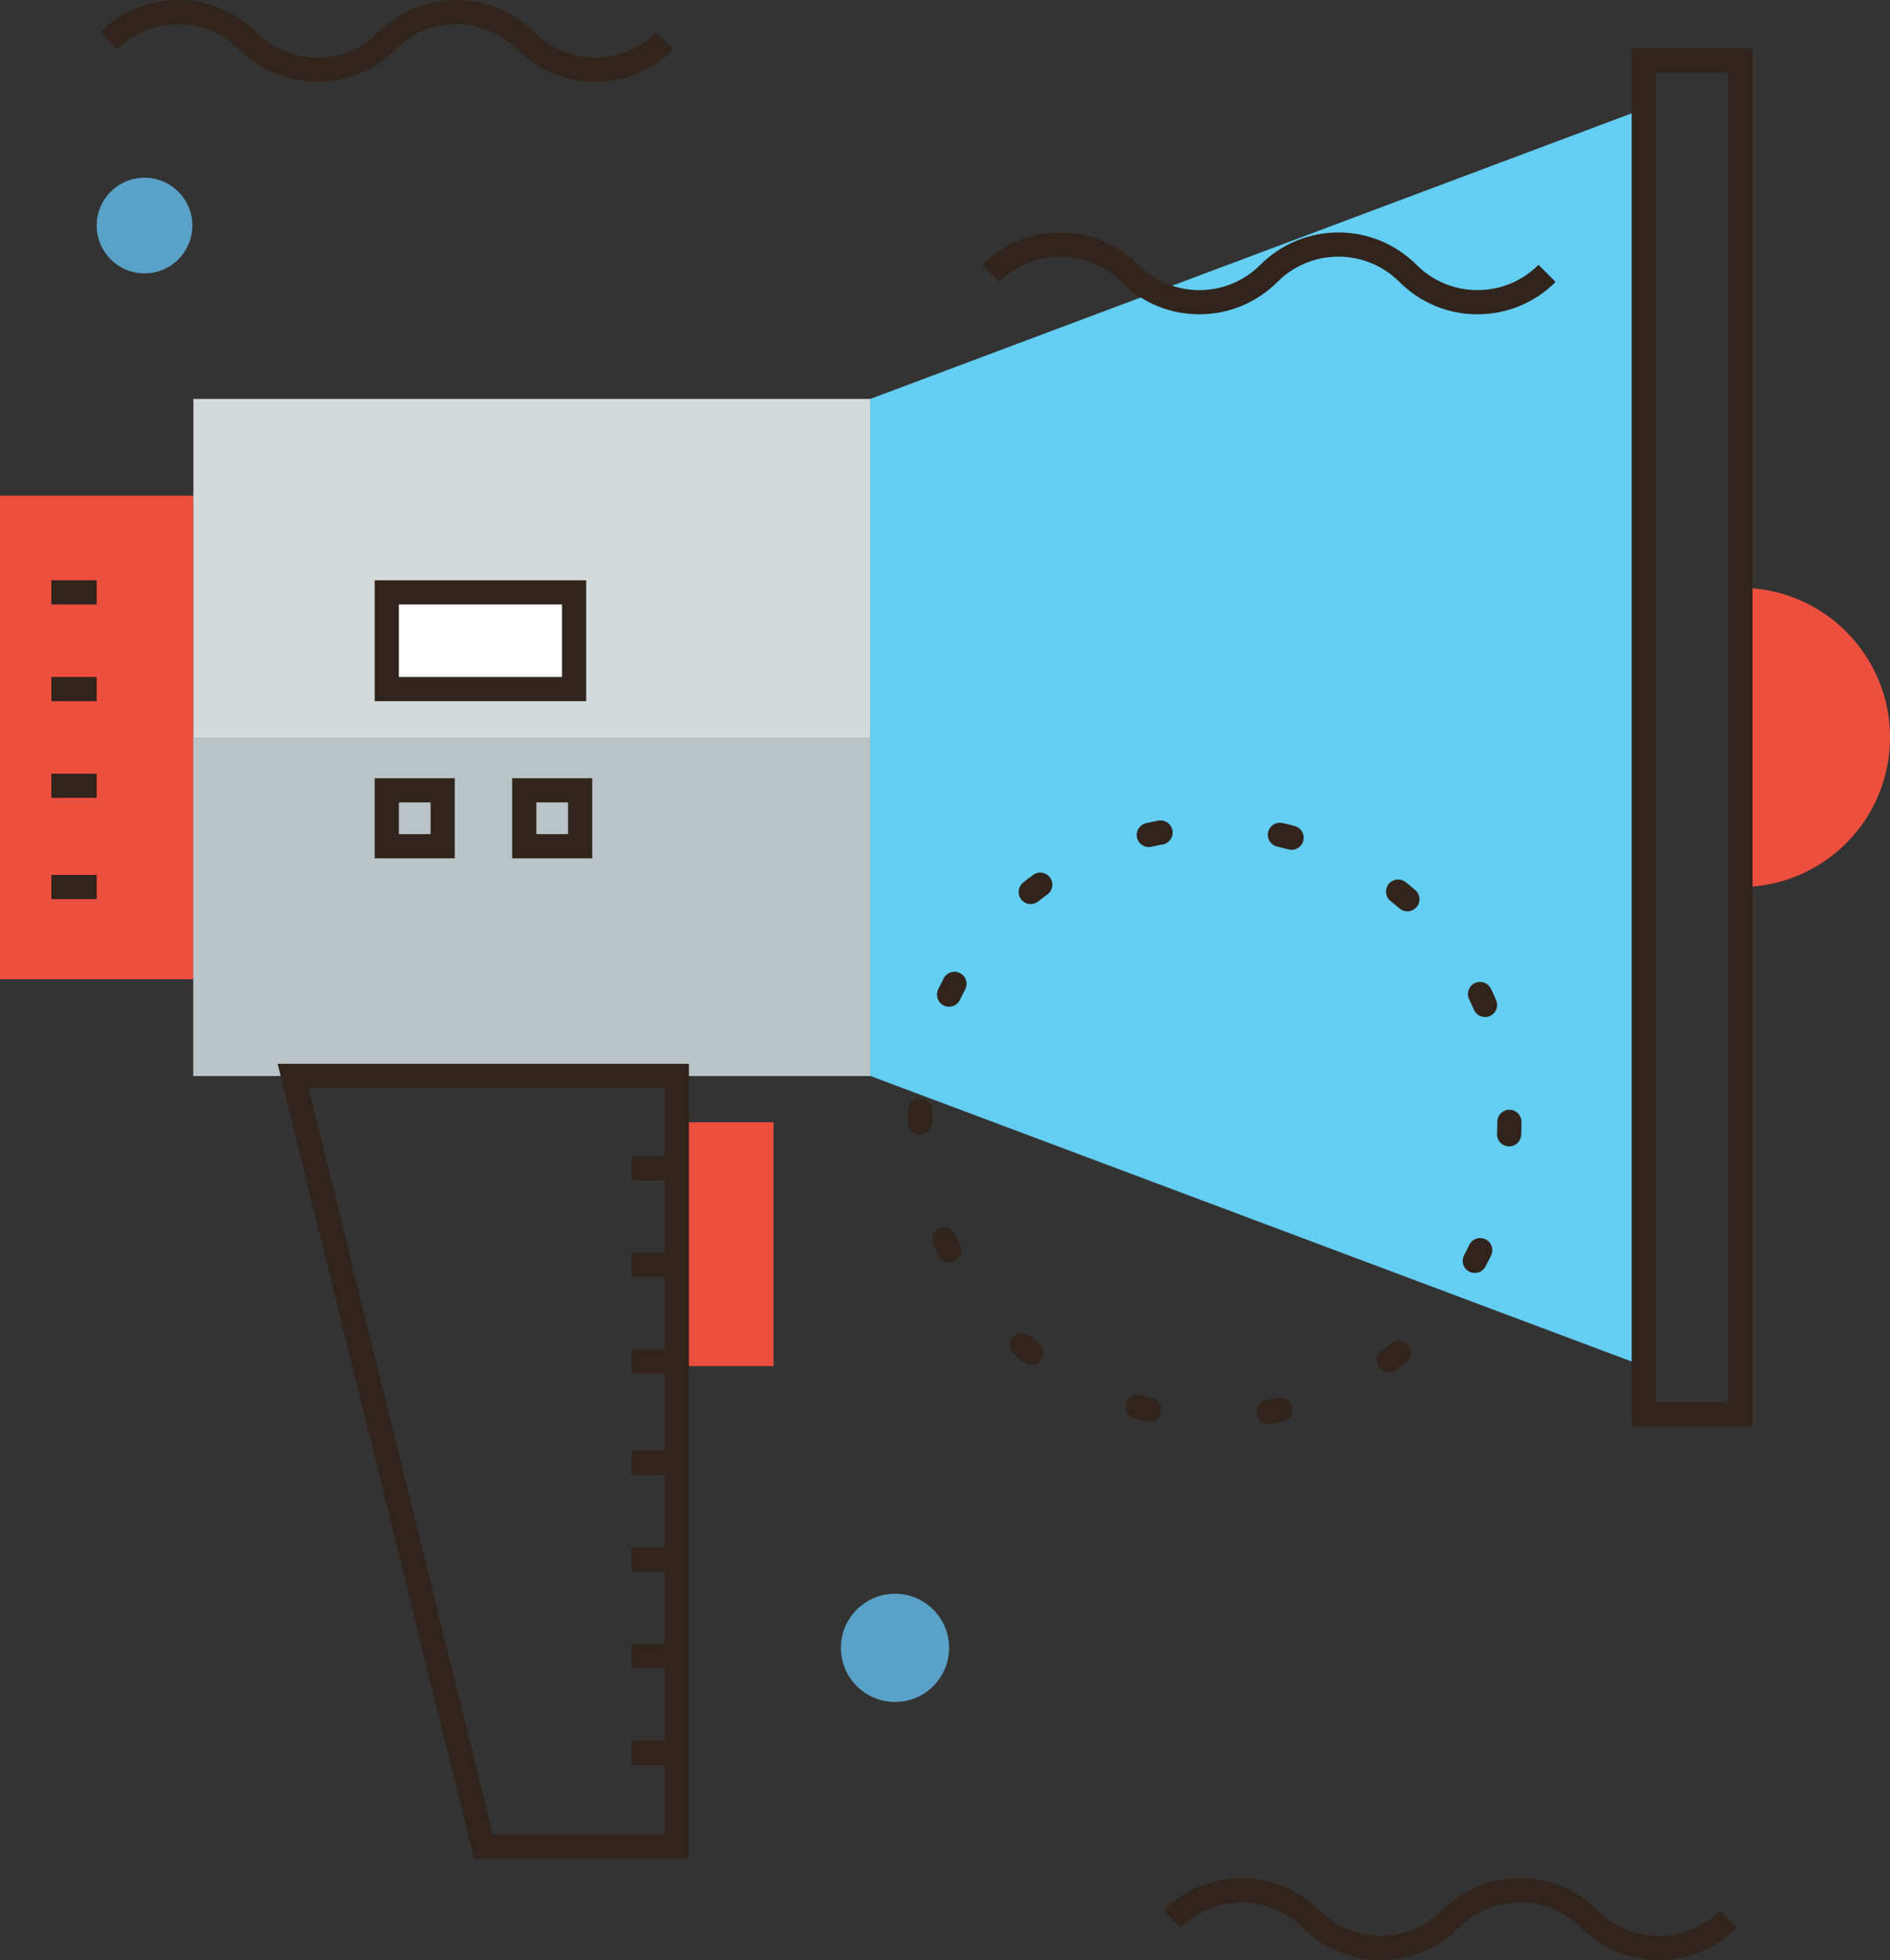 <?xml version="1.0" encoding="iso-8859-1"?>
<!-- Generator: Adobe Illustrator 16.0.0, SVG Export Plug-In . SVG Version: 6.00 Build 0)  -->
<!DOCTYPE svg PUBLIC "-//W3C//DTD SVG 1.1//EN" "http://www.w3.org/Graphics/SVG/1.1/DTD/svg11.dtd">
<svg version="1.1" xmlns="http://www.w3.org/2000/svg" xmlns:xlink="http://www.w3.org/1999/xlink" x="0px" y="0px"
	 width="312.75px" height="324.271px" viewBox="0 0 312.75 324.271" style="enable-background:new 0 0 312.75 324.271;"
	 xml:space="preserve">
<rect x="0" y="0" width="312.75" height="324.271" fill="#333333" stroke="none"/>
<g id="Layer_144">
	<g>
		<path style="fill:#ED4F3E;" d="M288,97.251c13.669,0,24.75,11.08,24.75,24.75c0,13.668-11.081,24.75-24.75,24.75"/>
		<rect x="112" y="185.667" style="fill:#ED4F3E;" width="16" height="40.334"/>
		<rect y="82.001" style="fill:#ED4F3E;" width="32" height="80"/>
		<polygon style="fill:#64CDF2;" points="144,178.001 272,226.001 272,18.001 144,66.001 		"/>
		<rect x="32" y="66.001" style="fill:#D3DBDD;" width="112" height="112"/>
		<rect x="32" y="122.001" style="fill:#BAC4C6;" width="112" height="56"/>
		<rect x="272" y="10.001" style="fill:none;stroke:#30241C;stroke-width:4;stroke-miterlimit:10;" width="16" height="224"/>
		<polygon style="fill:none;stroke:#30241C;stroke-width:4;stroke-miterlimit:10;" points="48.5,178.001 80,305.501 112,305.501 
			112,178.001 		"/>
		<line style="fill:none;stroke:#30241C;stroke-width:4;stroke-miterlimit:10;" x1="16" y1="98.001" x2="8.5" y2="98.001"/>
		<line style="fill:none;stroke:#30241C;stroke-width:4;stroke-miterlimit:10;" x1="16" y1="114.001" x2="8.5" y2="114.001"/>
		<line style="fill:none;stroke:#30241C;stroke-width:4;stroke-miterlimit:10;" x1="16" y1="130.001" x2="8.5" y2="130.001"/>
		<line style="fill:none;stroke:#30241C;stroke-width:4;stroke-miterlimit:10;" x1="16" y1="146.751" x2="8.5" y2="146.751"/>
		<line style="fill:none;stroke:#30241C;stroke-width:4;stroke-miterlimit:10;" x1="112" y1="193.251" x2="104.5" y2="193.251"/>
		<line style="fill:none;stroke:#30241C;stroke-width:4;stroke-miterlimit:10;" x1="112" y1="209.251" x2="104.5" y2="209.251"/>
		<line style="fill:none;stroke:#30241C;stroke-width:4;stroke-miterlimit:10;" x1="112" y1="225.251" x2="104.5" y2="225.251"/>
		<line style="fill:none;stroke:#30241C;stroke-width:4;stroke-miterlimit:10;" x1="112" y1="242.001" x2="104.5" y2="242.001"/>
		<line style="fill:none;stroke:#30241C;stroke-width:4;stroke-miterlimit:10;" x1="112" y1="258.001" x2="104.5" y2="258.001"/>
		<line style="fill:none;stroke:#30241C;stroke-width:4;stroke-miterlimit:10;" x1="112" y1="274.001" x2="104.5" y2="274.001"/>
		<line style="fill:none;stroke:#30241C;stroke-width:4;stroke-miterlimit:10;" x1="112" y1="290.001" x2="104.5" y2="290.001"/>
		<rect x="64" y="98.001" style="fill:#FFFFFF;" width="31" height="16"/>
		<rect x="64" y="98.001" style="fill:none;stroke:#30241C;stroke-width:4;stroke-miterlimit:10;" width="31" height="16"/>
		<rect x="64" y="130.751" style="fill:none;stroke:#30241C;stroke-width:4;stroke-miterlimit:10;" width="9.25" height="9.25"/>
		<rect x="86.75" y="130.751" style="fill:none;stroke:#30241C;stroke-width:4;stroke-miterlimit:10;" width="9.25" height="9.25"/>
		<path style="fill:none;stroke:#30241C;stroke-width:4;stroke-miterlimit:10;" d="M110.033,6.771
			c-6.361,6.361-16.656,6.361-23.016,0c-6.361-6.36-16.656-6.36-23.018,0c-6.361,6.361-16.654,6.361-23.016,0
			c-6.361-6.36-16.656-6.36-23.018,0"/>
		<path style="fill:none;stroke:#30241C;stroke-width:4;stroke-miterlimit:10;" d="M286.032,317.501
			c-6.36,6.359-16.654,6.359-23.016,0c-6.361-6.361-16.656-6.361-23.017,0c-6.361,6.359-16.655,6.359-23.017,0
			c-6.36-6.361-16.655-6.361-23.016,0"/>
		<path style="fill:none;stroke:#30241C;stroke-width:4;stroke-miterlimit:10;" d="M256,45.229c-6.36,6.361-16.655,6.361-23.016,0
			c-6.361-6.361-16.656-6.361-23.017,0c-6.361,6.361-16.655,6.361-23.017,0s-16.655-6.361-23.017,0"/>
		<g>
			
				<circle style="fill:none;stroke:#30241C;stroke-width:4;stroke-linecap:round;stroke-miterlimit:10;stroke-dasharray:1.989,19.893;" cx="201.001" cy="185.669" r="48.77"/>
		</g>
		<circle style="fill:#59A1C6;" cx="23.917" cy="37.313" r="7.917"/>
		<circle style="fill:#59A1C6;" cx="148.101" cy="272.618" r="8.951"/>
	</g>
</g>
<g id="Layer_1">
</g>
</svg>
